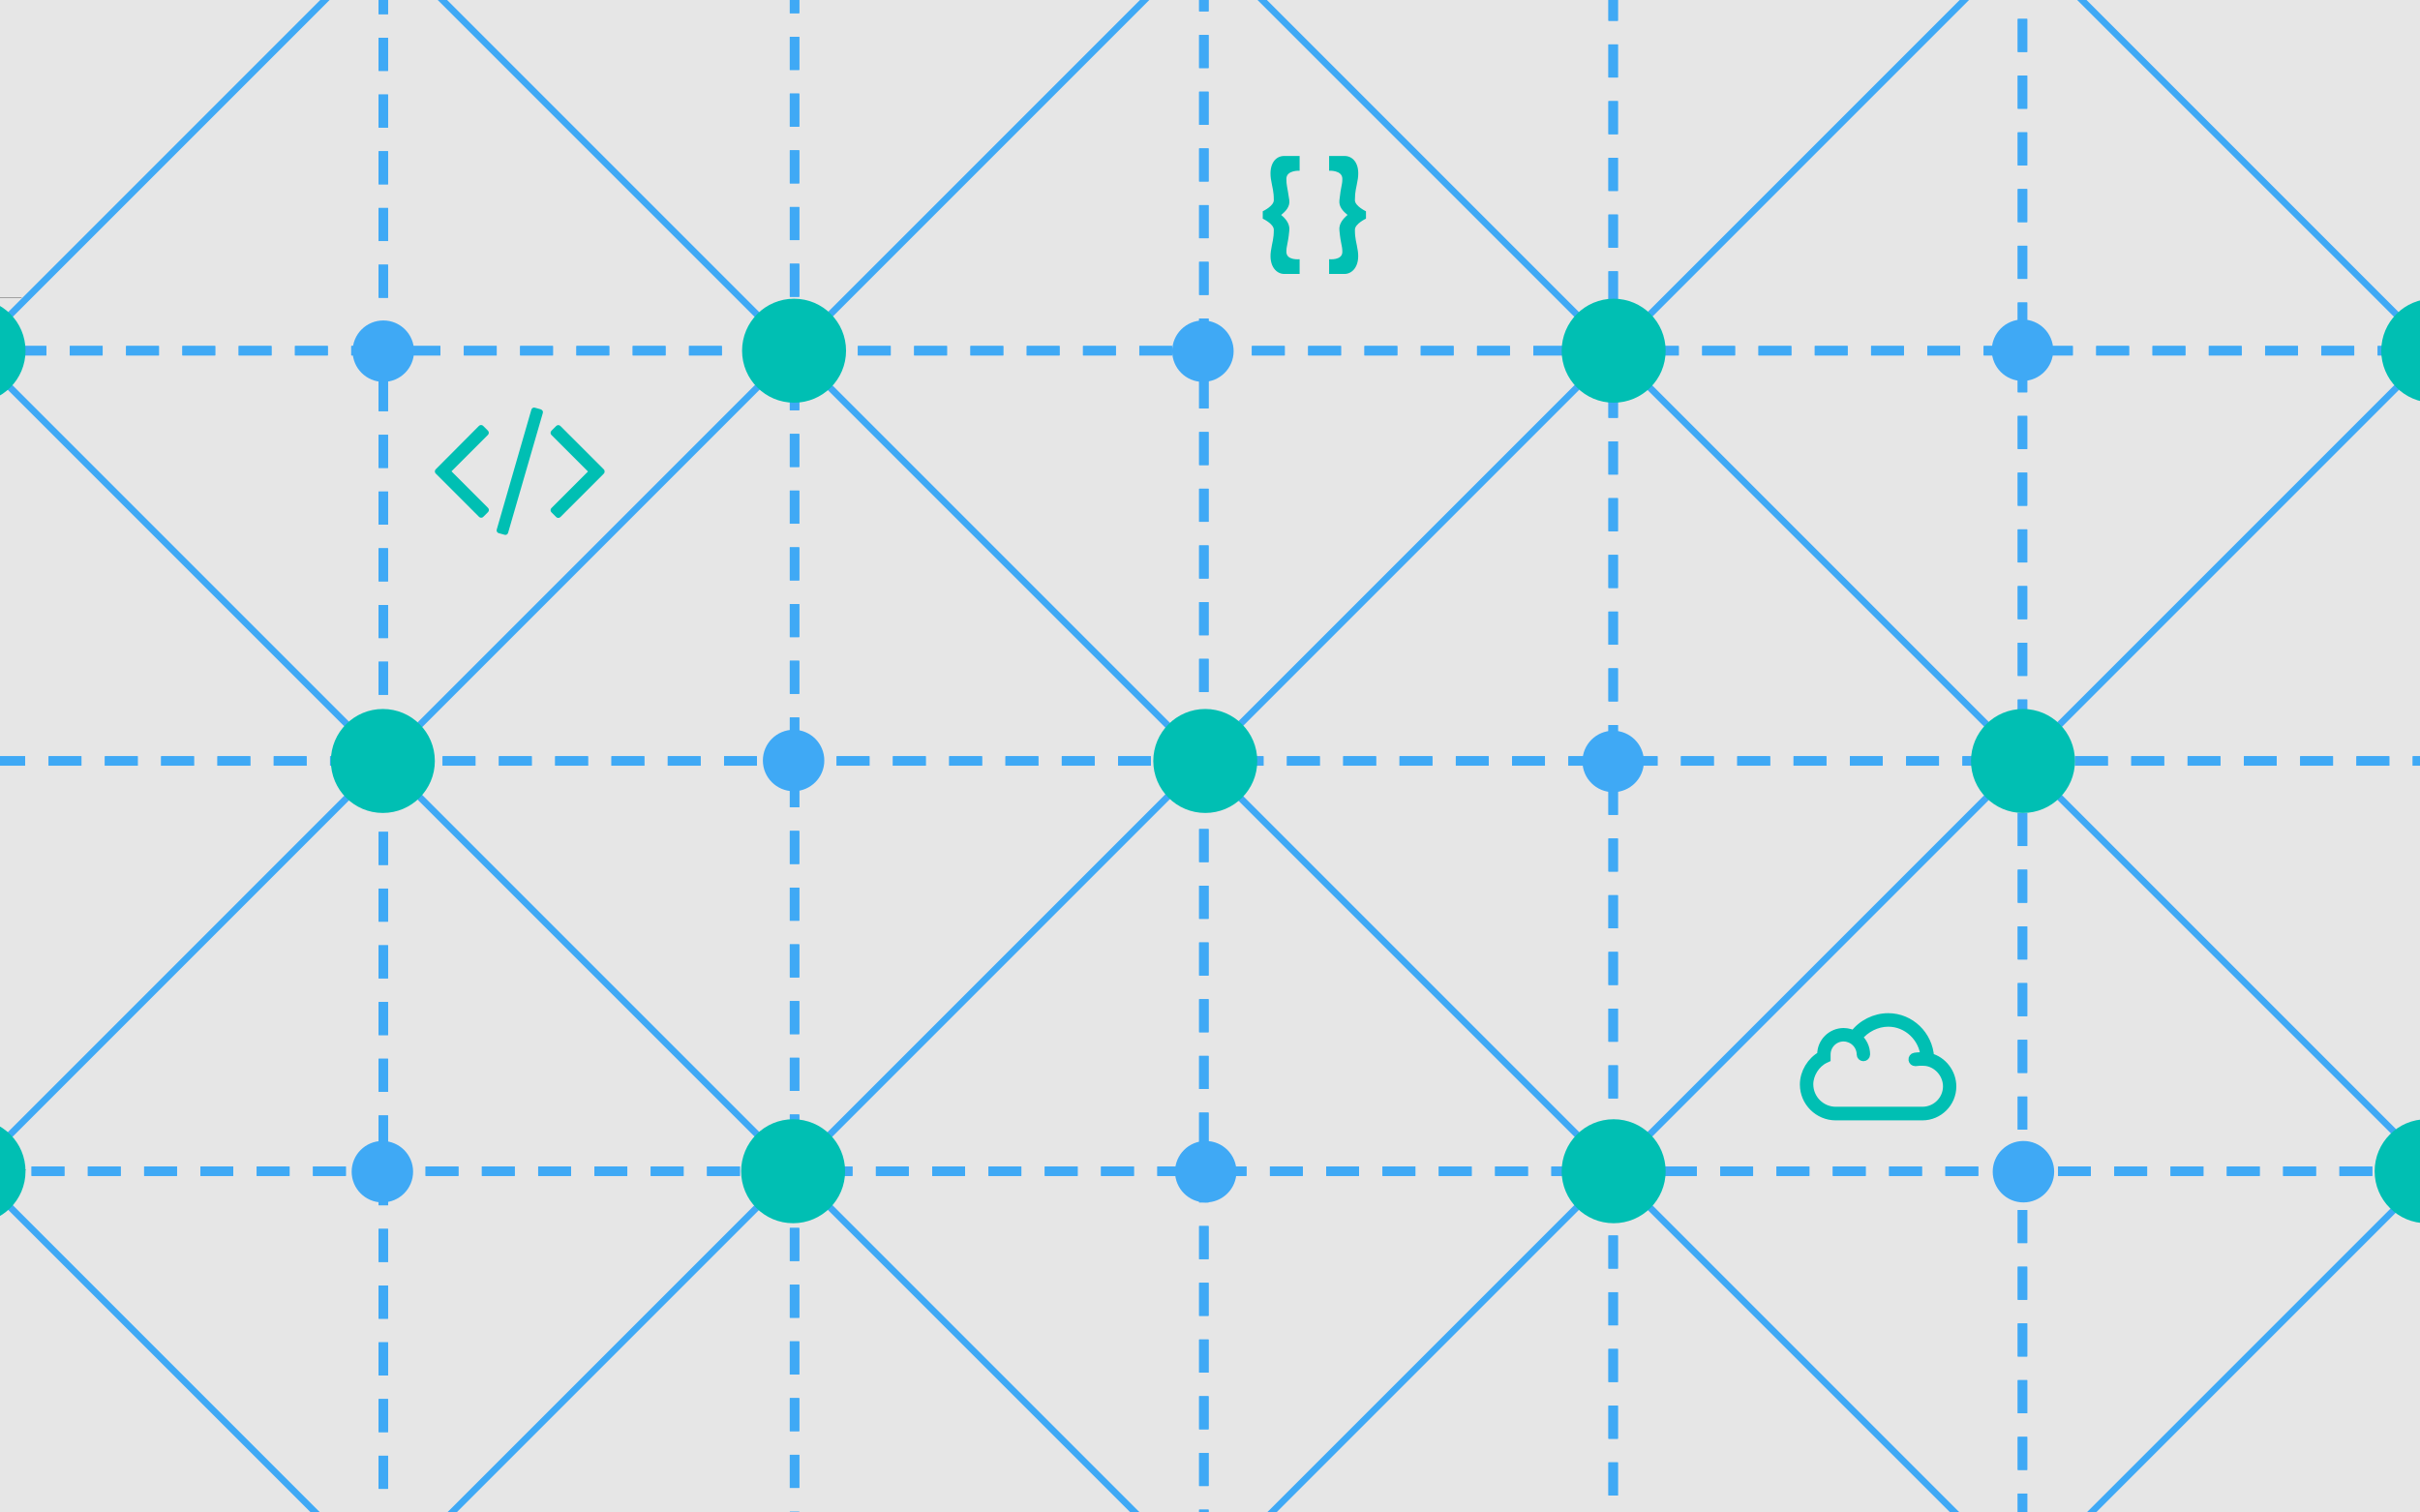 <?xml version="1.0" encoding="utf-8"?>
<!-- Generator: Adobe Illustrator 21.0.0, SVG Export Plug-In . SVG Version: 6.00 Build 0)  -->
<svg version="1.1" id="Layer_1" xmlns="http://www.w3.org/2000/svg" xmlns:xlink="http://www.w3.org/1999/xlink" x="0px" y="0px"
	 viewBox="0 0 2560 1600" style="enable-background:new 0 0 2560 1600;" xml:space="preserve">
<style type="text/css">
	.st0{fill:none;}
	.st1{fill:#E6E6E6;}
	.st2{fill:none;stroke:#3FA9F5;stroke-width:7;stroke-miterlimit:10;}
	.st3{fill:none;stroke:#000000;stroke-width:0.3;}
	.st4{fill:none;stroke:#3FA9F5;stroke-width:21;stroke-miterlimit:10;}
	.st5{fill:none;stroke:#3FA9F5;stroke-width:10;stroke-miterlimit:10;}
	.st6{fill:none;stroke:#3FA9F5;stroke-width:10;stroke-miterlimit:10;stroke-dasharray:35,25;}
	.st7{fill:none;stroke:#3FA9F5;stroke-width:10;stroke-miterlimit:10;stroke-dasharray:34.735,24.811;}
	.st8{fill:#00BFB3;}
	.st9{fill:#3FA9F5;}
	.st10{fill:#00BFB3;stroke:#00BFB3;stroke-width:9;stroke-miterlimit:10;}
</style>
<rect x="-4.9" y="-3.5" transform="matrix(0.707 -0.707 0.707 0.707 -189.747 1134.941)" class="st0" width="2560" height="1600"/>
<rect class="st1" width="2560" height="1600"/>
<g>
	
		<rect x="-566.5" y="-1034.5" transform="matrix(0.707 -0.707 0.707 0.707 -196.368 1135.926)" class="st2" width="3679" height="3679"/>
	<line class="st2" x1="839.4" y1="2972.9" x2="3440.9" y2="371.4"/>
	<line class="st2" x1="405.9" y1="2539.3" x2="3007.3" y2="-62.1"/>
	<line class="st2" x1="-27.7" y1="2105.7" x2="2573.7" y2="-495.7"/>
	<line class="st2" x1="-83.1" y1="1294" x2="2140.1" y2="-929.3"/>
	<g>
		<line class="st3" x1="27.3" y1="1237.5" x2="-8.7" y2="1237.5"/>
	</g>
	<line class="st2" x1="-87.5" y1="431.2" x2="1706.6" y2="-1362.9"/>
	<line class="st2" x1="839.4" y1="-1362.9" x2="3440.9" y2="1238.6"/>
	<line class="st2" x1="405.9" y1="-929.3" x2="3007.3" y2="1672.1"/>
	<line class="st2" x1="-27.7" y1="-495.7" x2="2573.7" y2="2105.7"/>
	<line class="st2" x1="-96.9" y1="302.3" x2="2140.1" y2="2539.3"/>
	<line class="st2" x1="-87.5" y1="1178.8" x2="1706.6" y2="2972.9"/>
	<g>
		<line class="st3" x1="22.9" y1="315" x2="-13.1" y2="315"/>
		<line class="st3" x1="22.9" y1="1235.2" x2="-13.1" y2="1235.2"/>
	</g>
</g>
<g>
	<g>
		<line class="st6" x1="405.5" y1="1695" x2="405.5" y2="-32.5"/>
		<line class="st6" x1="405.5" y1="-20" x2="405.5" y2="1707.5"/>
	</g>
</g>
<g>
	<g>
		<polyline class="st5" points="840.5,1599 840.5,1616.5 840.5,1599 		"/>
		<line class="st6" x1="840.5" y1="1574" x2="840.5" y2="-153.5"/>
		<line class="st6" x1="840.5" y1="-141" x2="840.5" y2="1586.5"/>
	</g>
</g>
<g>
	<g>
		<line class="st6" x1="1273.5" y1="1692" x2="1273.5" y2="-35.5"/>
		<line class="st6" x1="1273.5" y1="-23" x2="1273.5" y2="1704.5"/>
	</g>
</g>
<g>
	<g>
		<line class="st6" x1="1706.5" y1="1582" x2="1706.5" y2="-145.5"/>
		<line class="st6" x1="1706.5" y1="-133" x2="1706.5" y2="1594.5"/>
	</g>
</g>
<g>
	<g>
		<line class="st6" x1="2139.5" y1="1735" x2="2139.5" y2="7.5"/>
		<line class="st6" x1="2139.5" y1="20" x2="2139.5" y2="1747.5"/>
	</g>
</g>
<g>
	<g>
		<line class="st7" x1="2847.7" y1="371" x2="1.9" y2="371"/>
		<line class="st7" x1="14.3" y1="371" x2="2860.1" y2="371"/>
	</g>
</g>
<g>
	<g>
		<line class="st7" x1="2765.7" y1="805" x2="-80.1" y2="805"/>
		<line class="st7" x1="-67.7" y1="805" x2="2778.1" y2="805"/>
	</g>
</g>
<g>
	<g>
		<line class="st7" x1="2747.7" y1="1239" x2="-98.1" y2="1239"/>
		<line class="st7" x1="-85.7" y1="1239" x2="2760.1" y2="1239"/>
	</g>
</g>
<circle class="st8" cx="840" cy="371" r="55"/>
<circle class="st8" cx="1707" cy="371" r="55"/>
<circle class="st8" cx="2140" cy="805" r="55"/>
<circle class="st8" cx="2574" cy="371" r="55"/>
<circle class="st8" cx="1275" cy="805" r="55"/>
<circle class="st8" cx="1707" cy="1239" r="55"/>
<circle class="st8" cx="839" cy="1239" r="55"/>
<circle class="st8" cx="405" cy="805" r="55"/>
<circle class="st8" cx="-28" cy="1239" r="55"/>
<path class="st8" d="M-67,332.2c10-10,23.7-16.2,39-16.2c30.4,0,55,24.6,55,55s-24.6,55-55,55s-55-24.6-55-55
	C-83,355.8-76.9,342.1-67,332.2"/>
<circle class="st8" cx="2567" cy="1239" r="55"/>
<circle class="st9" cx="1275.5" cy="1239.5" r="32.5"/>
<circle class="st9" cx="1706.5" cy="805.5" r="32.5"/>
<circle class="st9" cx="2140.5" cy="1239.5" r="32.5"/>
<circle class="st9" cx="1272.5" cy="371.5" r="32.5"/>
<circle class="st9" cx="2139.5" cy="370.5" r="32.5"/>
<circle class="st9" cx="839.5" cy="804.5" r="32.5"/>
<circle class="st9" cx="405.5" cy="371.5" r="32.5"/>
<circle class="st9" cx="404.5" cy="1239.5" r="32.5"/>
<g>
	<g>
		<path class="st8" d="M572,433l-6.1-1.7c-0.8-0.3-1.6-0.2-2.3,0.2c-0.8,0.4-1.3,1.1-1.5,1.9l-36.6,126.7c-0.3,0.9-0.2,1.7,0.2,2.4
			c0.4,0.8,1.1,1.3,1.9,1.5l6.1,1.7c0.8,0.3,1.6,0.2,2.3-0.2c0.8-0.4,1.3-1.1,1.5-1.9L574.2,437c0.3-0.9,0.2-1.7-0.2-2.4
			C573.5,433.8,572.8,433.3,572,433z"/>
		<path class="st8" d="M517.1,457.8c0-0.9-0.3-1.6-1-2.3l-4.9-4.9c-0.7-0.7-1.4-1-2.3-1s-1.6,0.3-2.3,1L461,496.4
			c-0.7,0.7-1,1.4-1,2.3s0.3,1.6,1,2.3l45.7,45.7c0.7,0.7,1.4,1,2.3,1s1.6-0.3,2.3-1l4.9-4.9c0.7-0.7,1-1.4,1-2.3
			c0-0.8-0.3-1.6-1-2.3l-38.6-38.6l38.6-38.6C516.8,459.4,517.1,458.6,517.1,457.8z"/>
		<path class="st8" d="M638.6,496.4l-45.7-45.7c-0.7-0.7-1.4-1-2.3-1c-0.9,0-1.6,0.3-2.3,1l-4.9,4.9c-0.7,0.7-1,1.4-1,2.3
			s0.3,1.6,1,2.3l38.6,38.6l-38.6,38.6c-0.7,0.7-1,1.4-1,2.3c0,0.9,0.3,1.6,1,2.3l4.9,4.9c0.7,0.7,1.4,1,2.3,1c0.8,0,1.6-0.3,2.3-1
			l45.7-45.7c0.7-0.7,1-1.4,1-2.3C639.6,497.8,639.3,497,638.6,496.4z"/>
	</g>
</g>
<path class="st8" d="M1344.4,189.2c1.6,10.1,3.1,12.5,3.1,22.6c0,6.2-11.7,11.7-11.7,11.7v7.8c0,0,11.7,5.5,11.7,11.7
	c0,10.1-1.6,12.5-3.1,22.6c-2.3,16.4,6.2,24.2,14,24.2c7.8,0,16.4,0,16.4,0v-15.6c0,0-14,1.6-14-7.8c0-7,1.6-7,3.1-22.6
	c0.8-7-3.9-12.5-8.6-16.4c4.7-3.9,9.4-8.6,8.6-15.6c-2.3-15.6-3.1-15.6-3.1-22.6c0-9.4,14-8.6,14-8.6V165c0,0-7.8,0-16.4,0
	S1342.1,172.8,1344.4,189.2z"/>
<path class="st8" d="M1436.4,189.2c-1.6,10.1-3.1,12.5-3.1,22.6c0,6.2,11.7,11.7,11.7,11.7v7.8c0,0-11.7,5.5-11.7,11.7
	c0,10.1,1.6,12.5,3.1,22.6c2.3,16.4-6.2,24.2-14,24.2s-16.4,0-16.4,0v-15.6c0,0,14,1.6,14-7.8c0-7-1.6-7-3.1-22.6
	c-0.8-7,3.9-12.5,8.6-16.4c-4.7-3.9-9.4-8.6-8.6-15.6c1.6-15.6,3.1-15.6,3.1-22.6c0-9.4-14-8.6-14-8.6V165c0,0,7.8,0,16.4,0
	S1438.8,172.8,1436.4,189.2z"/>
<path class="st10" d="M2041.5,1118.5c-1.4-23.5-20.7-42.2-44-42.2c-14.2,0-27.9,6.9-36.4,18.3c-0.2-0.1-0.4-0.2-0.6-0.3
	c-0.5-0.3-1-0.5-1.6-0.7c-0.3-0.1-0.6-0.2-0.9-0.3c-0.5-0.2-1.1-0.3-1.6-0.5c-0.3-0.1-0.6-0.2-0.9-0.2c-0.6-0.1-1.2-0.2-1.8-0.3
	c-0.3,0-0.5-0.1-0.8-0.1c-0.9-0.1-1.7-0.2-2.6-0.2c-12.9,0-23.5,10.5-23.5,23.5c0,0.3,0,0.7,0,1v0c-10.8,5.9-18.3,18.3-18.3,30.7
	c0,18.5,15,33.5,33.5,33.5h63.9c0.3,0,0.5,0,0.8,0l0.2,0l0.3,0c0.3,0,0.5,0,0.8,0h25.6c17.3,0,31.4-14.1,31.4-31.4
	C2065,1134.9,2055,1122,2041.5,1118.5z M2033.6,1175.3h-25.6c-0.2,0-0.3,0-0.5,0l-0.7,0l-0.5,0c-0.1,0-0.3,0-0.5,0H1942
	c-15.6,0-28.3-12.7-28.3-28.3c0-10.8,7.1-22.1,16.8-26.7l1.5-0.7v-1.6c0-0.3,0-0.7,0-1l0-0.4l0-0.5c0-0.2,0-0.4,0-0.6
	c0-10.1,8.2-18.3,18.3-18.3c0.8,0,1.6,0.1,2.4,0.2c0.2,0,0.4,0.1,0.6,0.1c0.7,0.1,1.4,0.3,2.1,0.5c0.1,0,0.2,0,0.3,0.1
	c0.7,0.2,1.5,0.5,2.2,0.8c0.2,0.1,0.4,0.2,0.5,0.3c0.6,0.3,1.2,0.6,1.8,1c5,3.3,8.4,8.9,8.4,15.3c0,1.4,1.2,2.6,2.6,2.6
	c1.4,0,2.6-1.2,2.6-2.6c0-7.2-3.2-13.6-8.3-17.9c7.5-9.8,19.8-16,32-16c20.2,0,37,16,38.7,36.2c-2.7-0.2-6.7-0.3-10.6,0.3
	c-1.4,0.2-2.4,1.5-2.2,3c0.2,1.3,1.3,2.2,2.6,2.2c0.1,0,0.3,0,0.4,0c5.8-0.9,11.9-0.1,12.2,0c12.1,2.3,21.3,13.5,21.3,26
	C2059.8,1163.6,2048.1,1175.3,2033.6,1175.3z"/>
</svg>
